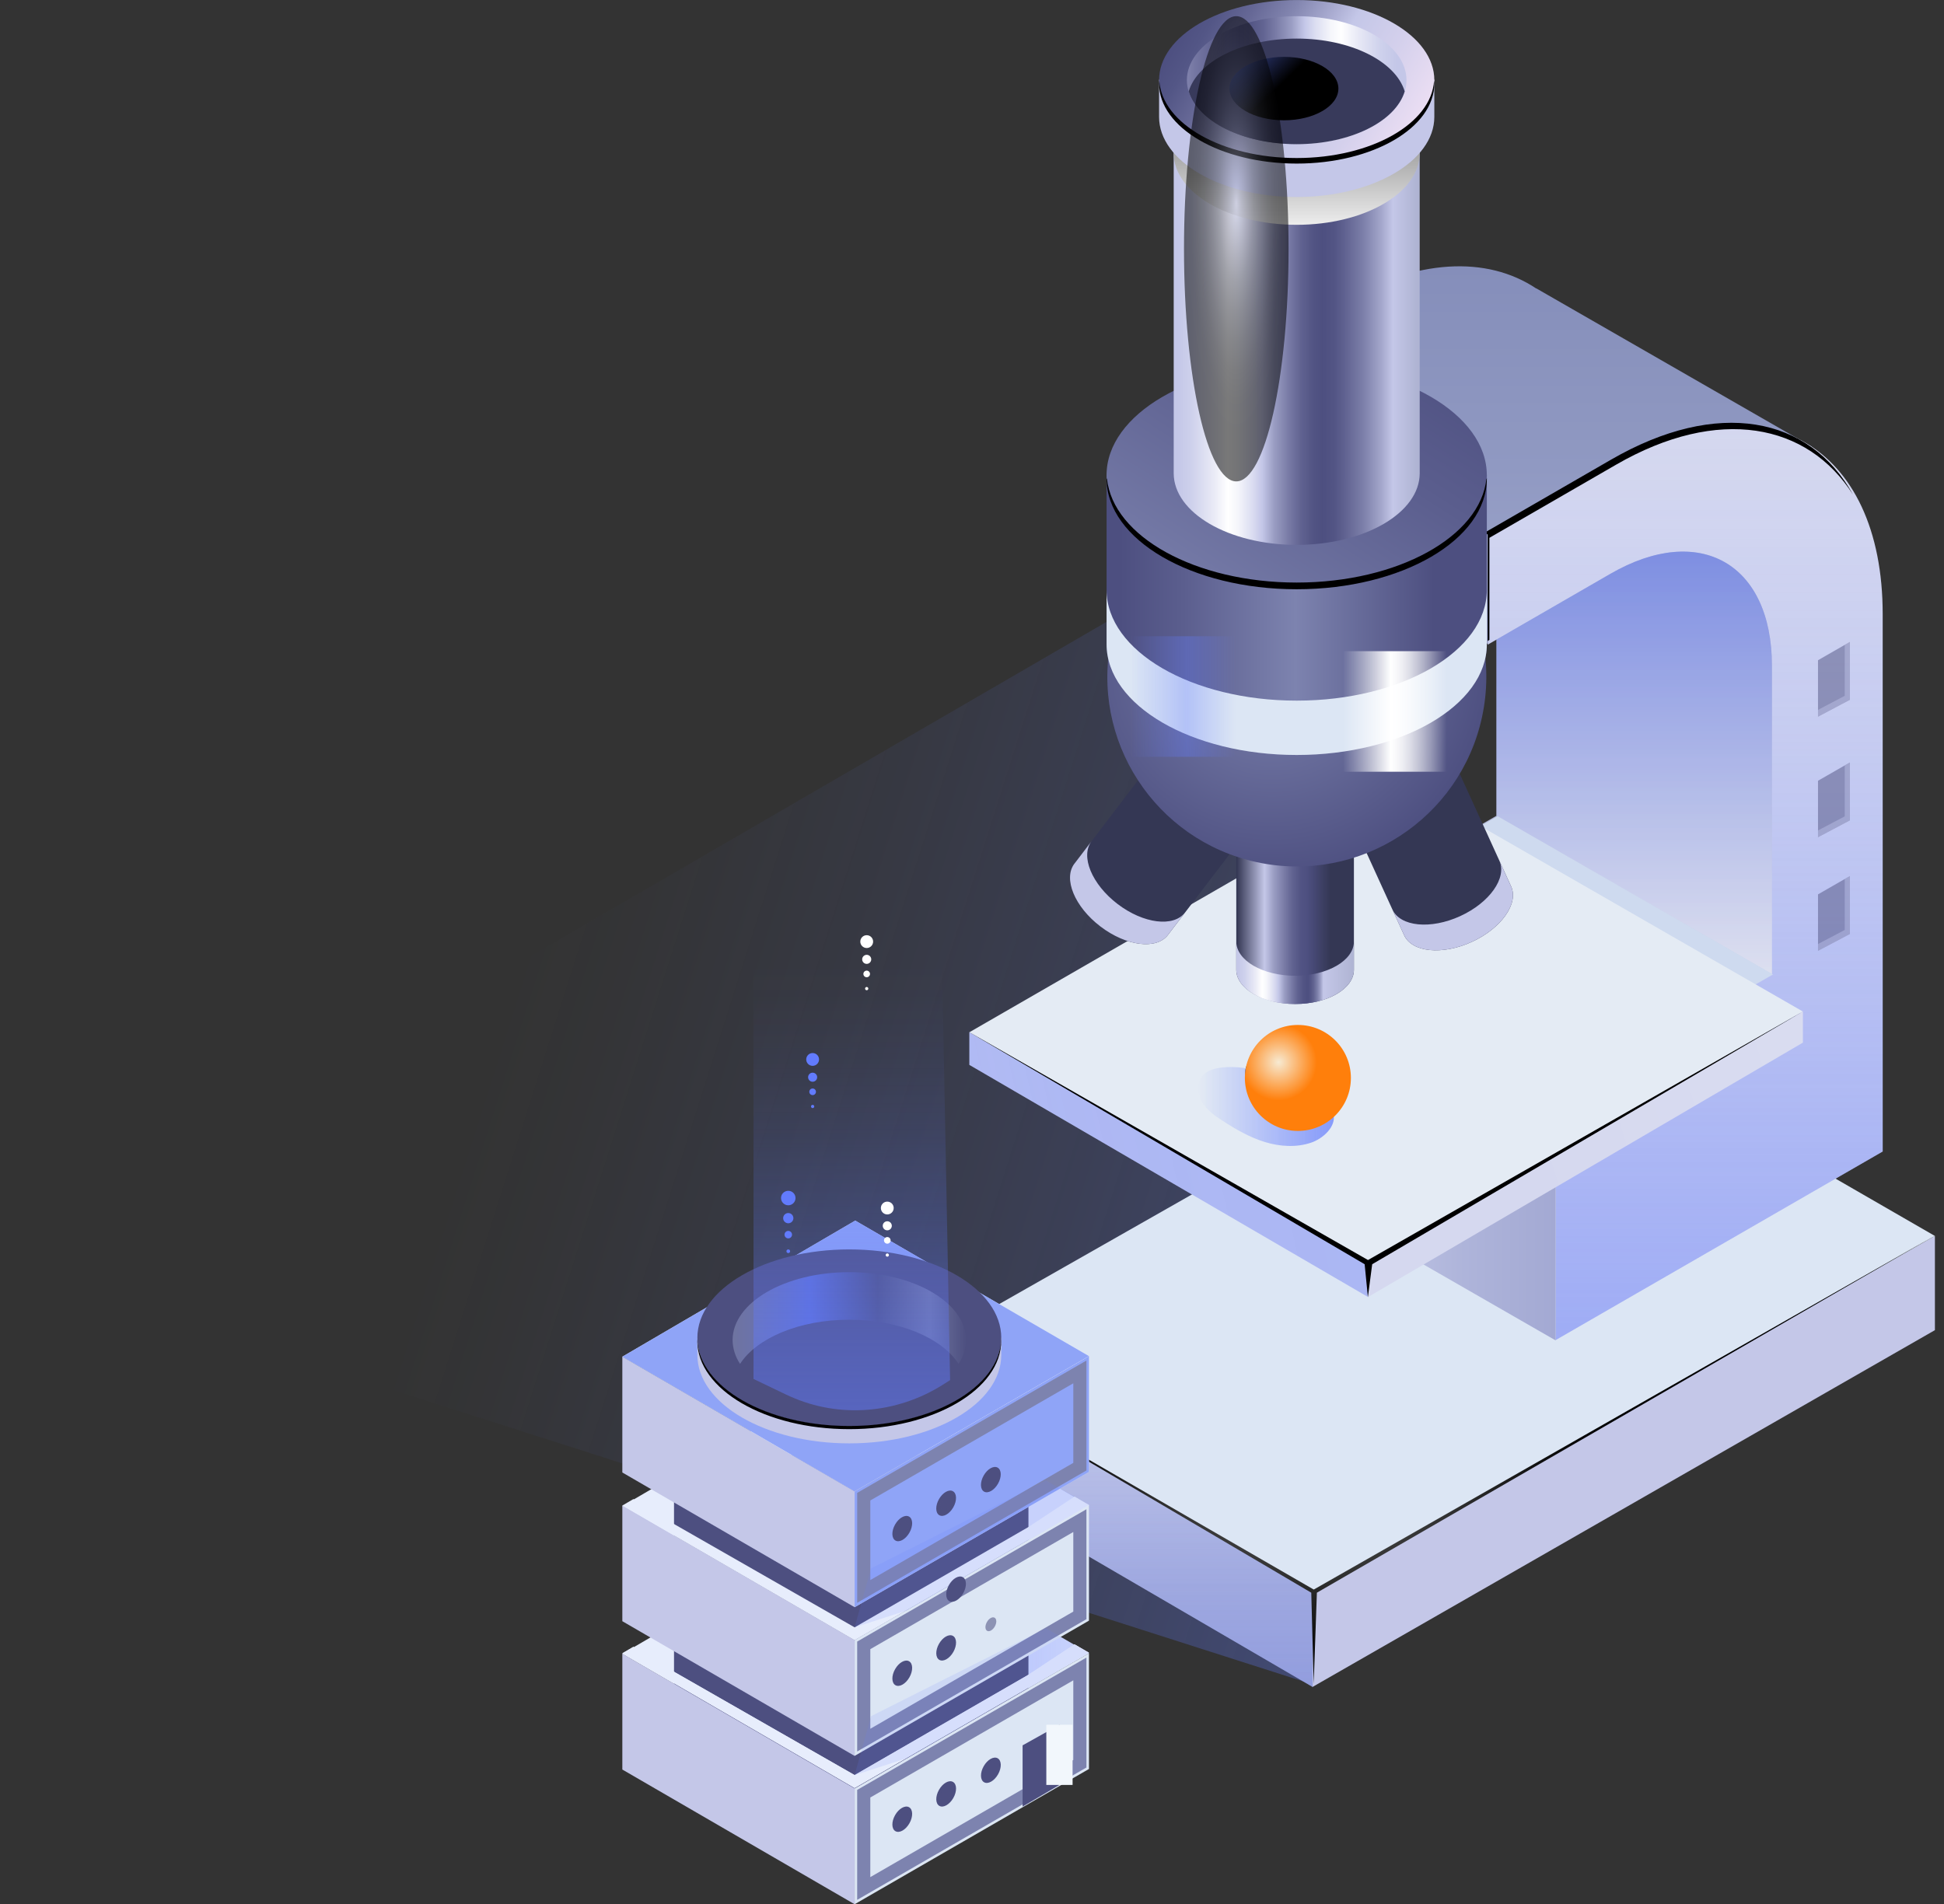 <svg width="148" height="145" viewBox="0 0 148 145" fill="none" xmlns="http://www.w3.org/2000/svg">
<rect x="0" y="0" width="148" height="145" fill="#333333" stroke="none"/>
<g clip-path="url(#clip0_1302_1829)">
<path style="mix-blend-mode:multiply" opacity="0.4" d="M99.782 128.213L0 96.258L85.46 46.645L119.747 68.359L99.782 128.213Z" fill="url(#paint0_linear_1302_1829)"/>
<path d="M99.922 121.171V128.455L147.308 101.284V94.111L99.922 121.171Z" fill="#C4C7E8"/>
<path d="M99.937 121.172V128.457L69.141 110.504V103.238L99.937 121.172Z" fill="url(#paint1_linear_1302_1829)"/>
<path style="mix-blend-mode:multiply" opacity="0.27" d="M99.937 121.172V128.457L69.141 110.504V103.238L99.937 121.172Z" fill="url(#paint2_linear_1302_1829)"/>
<path d="M69.141 103.238L99.937 121.171L147.306 94.112L116.475 76.318L69.141 103.238Z" fill="#DCE6F4"/>
<path style="mix-blend-mode:color-dodge" d="M100.013 128.214L100.257 121.276L147.277 94.096L100.019 121.037L69.346 103.32L99.829 121.276L100.013 128.214Z" fill="url(#paint3_radial_1302_1829)"/>
<path style="mix-blend-mode:multiply" opacity="0.65" d="M118.433 102.066L76.352 99.135L100.102 85.631L108.224 96.101L118.433 102.066Z" fill="url(#paint4_linear_1302_1829)"/>
<path d="M139.12 43.82L137.933 34.014L116.969 21.963H116.95C113.218 19.477 107.873 19.653 101.936 23.081L92.293 28.648V37.032L99.501 32.866L113.256 40.759L113.925 40.575V62.118L97.457 71.611V89.993L122.36 75.638L139.119 76.592L139.12 43.82Z" fill="url(#paint5_linear_1302_1829)"/>
<path d="M113.262 40.697V49.088L122.606 43.693C129.399 39.773 134.901 42.911 134.901 50.702V74.179L118.432 83.672V102.042L143.332 87.681V46.773C143.332 33.827 134.183 28.614 122.904 35.129L113.262 40.697Z" fill="url(#paint6_linear_1302_1829)"/>
<path style="mix-blend-mode:multiply" opacity="0.49" d="M113.262 40.697V49.088L122.606 43.693C129.399 39.773 134.901 42.911 134.901 50.702V74.179L118.432 83.672V102.042L143.332 87.681V46.773C143.332 33.827 134.183 28.614 122.904 35.129L113.262 40.697Z" fill="url(#paint7_linear_1302_1829)"/>
<path style="mix-blend-mode:color-dodge" d="M113.39 40.952L123.033 35.385C130.847 30.874 137.633 32.248 141.068 37.658C137.772 31.698 130.764 30.311 122.65 35.002L113.008 40.569V48.949L113.39 48.729V40.952Z" fill="url(#paint8_radial_1302_1829)"/>
<g opacity="0.69">
<path style="mix-blend-mode:multiply" opacity="0.69" d="M134.901 74.18V50.697C134.901 42.907 129.396 39.768 122.606 43.688L113.93 48.697V62.12L134.901 74.18Z" fill="url(#paint9_linear_1302_1829)"/>
</g>
<path d="M118.433 83.655V102.066L97.469 90.015V71.627L118.433 83.655Z" fill="url(#paint10_linear_1302_1829)"/>
<path d="M118.433 83.656L134.982 74.2L114.018 62.148L97.469 71.627L118.433 83.656Z" fill="#CEDAEF"/>
<path d="M113.261 40.7V49.03L92.297 36.98V28.672L113.261 40.7Z" fill="url(#paint11_linear_1302_1829)"/>
<path style="mix-blend-mode:multiply" opacity="0.65" d="M134.982 74.2L97.469 71.627L114.018 62.148L134.982 74.2Z" fill="url(#paint12_linear_1302_1829)"/>
<path d="M104.161 96.257V98.766L73.801 81.085V78.6L104.161 96.257Z" fill="url(#paint13_linear_1302_1829)"/>
<path style="mix-blend-mode:multiply" opacity="0.35" d="M104.161 96.257V98.766L73.801 81.085V78.6L104.161 96.257Z" fill="url(#paint14_linear_1302_1829)"/>
<path d="M106.856 59.537L73.801 78.601L104.159 96.258L137.256 77.023L106.856 59.537ZM98.657 83.935C96.522 83.935 94.793 82.927 94.793 81.683C94.793 80.44 96.522 79.432 98.657 79.432C100.792 79.432 102.524 80.44 102.524 81.683C102.524 82.927 100.794 83.936 98.655 83.936L98.657 83.935Z" fill="#E4EBF4"/>
<path d="M95.339 82.833C96.013 82.173 97.246 81.724 98.666 81.724C100.085 81.724 101.314 82.167 101.993 82.833C102.156 82.688 102.289 82.512 102.383 82.314C102.476 82.117 102.529 81.903 102.538 81.685C102.538 80.437 100.808 79.434 98.671 79.434C96.535 79.434 94.807 80.441 94.807 81.685C94.814 81.902 94.864 82.116 94.956 82.313C95.047 82.51 95.178 82.687 95.339 82.833Z" fill="#67709E"/>
<path d="M104.141 96.258V98.767L137.258 79.391V77.022L104.141 96.258Z" fill="url(#paint15_linear_1302_1829)"/>
<path style="mix-blend-mode:color-dodge" d="M104.14 98.767L104.467 96.265L137.257 77.022L104.148 95.946L73.801 78.6L103.893 96.265L104.14 98.767Z" fill="url(#paint16_radial_1302_1829)"/>
<path d="M103.076 60.268H94.12V73.807C94.119 73.819 94.119 73.831 94.12 73.843C94.12 75.283 96.126 76.451 98.599 76.451C101.072 76.451 103.076 75.283 103.076 73.843C103.077 73.831 103.077 73.819 103.076 73.807V60.268Z" fill="url(#paint17_linear_1302_1829)"/>
<path d="M98.599 74.299C96.126 74.299 94.12 73.132 94.12 71.691V73.808C94.119 73.82 94.119 73.832 94.12 73.844C94.12 75.284 96.126 76.452 98.599 76.452C101.072 76.452 103.076 75.284 103.076 73.844C103.077 73.832 103.077 73.82 103.076 73.808V71.691C103.076 73.132 101.07 74.299 98.599 74.299Z" fill="url(#paint18_linear_1302_1829)"/>
<path d="M109.409 55.139L101.262 58.857L106.882 71.175C106.882 71.186 106.89 71.197 106.895 71.208C107.493 72.518 109.806 72.748 112.051 71.721C114.295 70.694 115.64 68.8 115.042 67.49C115.037 67.479 115.032 67.469 115.026 67.458L109.409 55.139Z" fill="url(#paint19_linear_1302_1829)"/>
<path d="M105.988 69.217L106.002 69.25L105.99 69.217H105.988Z" fill="url(#paint20_linear_1302_1829)"/>
<path d="M111.159 69.762C108.909 70.789 106.601 70.559 106.002 69.249L106.881 71.175C106.881 71.186 106.889 71.197 106.895 71.208C107.492 72.518 109.806 72.748 112.05 71.721C114.294 70.694 115.639 68.8 115.042 67.49C115.037 67.479 115.031 67.468 115.025 67.458L114.147 65.531C114.748 66.841 113.409 68.736 111.159 69.762Z" fill="url(#paint21_linear_1302_1829)"/>
<path d="M114.15 65.532L114.135 65.5L114.15 65.532Z" fill="url(#paint22_linear_1302_1829)"/>
<path d="M97.155 60.397L90.034 54.967L81.823 65.732C81.814 65.742 81.806 65.75 81.799 65.76C80.926 66.905 81.812 69.05 83.779 70.549C85.746 72.049 88.046 72.336 88.919 71.191C88.927 71.182 88.933 71.172 88.94 71.162L97.155 60.397Z" fill="url(#paint23_linear_1302_1829)"/>
<path d="M83.13 64.019L83.107 64.049L83.13 64.021V64.019Z" fill="url(#paint24_linear_1302_1829)"/>
<path d="M85.085 68.837C83.119 67.337 82.233 65.194 83.106 64.049L81.823 65.732C81.814 65.741 81.806 65.75 81.799 65.76C80.926 66.904 81.812 69.049 83.779 70.549C85.746 72.049 88.046 72.336 88.919 71.191C88.927 71.181 88.933 71.171 88.94 71.162L90.223 69.477C89.353 70.624 87.052 70.337 85.085 68.837Z" fill="url(#paint25_linear_1302_1829)"/>
<path d="M90.227 69.48L90.249 69.451C90.243 69.461 90.235 69.471 90.227 69.48Z" fill="url(#paint26_linear_1302_1829)"/>
<path d="M112.967 53.872C114.249 46.009 108.914 38.596 101.051 37.314C93.189 36.032 85.775 41.367 84.493 49.23C83.211 57.093 88.546 64.506 96.409 65.788C104.272 67.07 111.685 61.735 112.967 53.872Z" fill="url(#paint27_radial_1302_1829)"/>
<path d="M113.195 36.127H84.246V48.95C84.246 48.988 84.246 49.026 84.246 49.065C84.246 53.721 90.727 57.494 98.72 57.494C106.713 57.494 113.195 53.721 113.195 49.065C113.195 49.026 113.195 48.988 113.195 48.95V36.127Z" fill="url(#paint28_linear_1302_1829)"/>
<path d="M98.72 53.35C90.727 53.35 84.246 49.577 84.246 44.922V48.942C84.246 48.981 84.246 49.018 84.246 49.057C84.246 53.712 90.727 57.487 98.72 57.487C106.713 57.487 113.195 53.712 113.195 49.057C113.195 49.018 113.195 48.981 113.195 48.942V44.922C113.195 49.577 106.714 53.35 98.72 53.35Z" fill="#DCE6F4"/>
<path d="M110.137 49.584H102.09V58.764H110.137V49.584Z" fill="url(#paint29_linear_1302_1829)"/>
<path opacity="0.35" d="M94.164 48.447H86.117V57.627H94.164V48.447Z" fill="url(#paint30_linear_1302_1829)"/>
<path d="M113.195 44.921V44.805C113.191 44.843 113.195 44.882 113.195 44.921Z" fill="url(#paint31_linear_1302_1829)"/>
<path d="M98.719 44.614C106.714 44.614 113.194 40.841 113.194 36.186C113.194 31.531 106.714 27.758 98.719 27.758C90.725 27.758 84.244 31.531 84.244 36.186C84.244 40.841 90.725 44.614 98.719 44.614Z" fill="url(#paint32_linear_1302_1829)"/>
<path style="mix-blend-mode:color-dodge" d="M98.72 44.359C91.021 44.359 84.728 40.858 84.275 36.441C84.257 36.61 84.246 36.269 84.246 36.441C84.246 41.096 90.727 44.869 98.72 44.869C106.713 44.869 113.195 41.096 113.195 36.441C113.195 36.269 113.184 36.61 113.166 36.441C112.712 40.858 106.419 44.359 98.72 44.359Z" fill="url(#paint33_radial_1302_1829)"/>
<path d="M108.082 7.641H89.356V35.96C89.356 35.985 89.356 36.01 89.356 36.035C89.356 39.047 93.547 41.49 98.719 41.49C103.891 41.49 108.085 39.047 108.085 36.035C108.085 36.01 108.085 35.985 108.085 35.96L108.082 7.641Z" fill="url(#paint34_linear_1302_1829)"/>
<path style="mix-blend-mode:multiply" d="M89.356 11.59C89.356 11.615 89.356 11.64 89.356 11.665C89.356 14.677 93.547 17.118 98.719 17.118C103.891 17.118 108.082 14.677 108.082 11.661C108.082 11.636 108.082 11.611 108.082 11.586V7.641H89.356V11.59Z" fill="url(#paint35_linear_1302_1829)"/>
<path d="M98.719 13.132C103.891 13.132 108.084 10.69 108.084 7.678C108.084 4.666 103.891 2.225 98.719 2.225C93.546 2.225 89.353 4.666 89.353 7.678C89.353 10.69 93.546 13.132 98.719 13.132Z" fill="url(#paint36_linear_1302_1829)"/>
<path d="M109.198 6.061H88.242V8.816C88.242 8.844 88.242 8.872 88.242 8.901C88.242 12.271 92.933 15 98.719 15C104.505 15 109.198 12.27 109.198 8.901C109.198 8.872 109.198 8.844 109.198 8.816V6.061Z" fill="url(#paint37_linear_1302_1829)"/>
<path d="M109.198 6.101C109.198 9.471 104.507 12.201 98.719 12.201C92.932 12.201 88.242 9.47 88.242 6.101C88.242 2.733 92.933 0.002 98.719 0.002C104.505 0.002 109.198 2.731 109.198 6.101Z" fill="url(#paint38_linear_1302_1829)"/>
<path style="mix-blend-mode:color-dodge" d="M98.719 12.033C93.057 12.033 88.454 9.415 88.26 6.145C88.26 6.215 88.242 6.283 88.242 6.357C88.242 9.727 92.933 12.456 98.719 12.456C104.505 12.456 109.198 9.725 109.198 6.357C109.198 6.285 109.183 6.218 109.178 6.145C108.984 9.415 104.383 12.033 98.719 12.033Z" fill="url(#paint39_radial_1302_1829)"/>
<path d="M107.078 6.101C107.078 8.789 103.335 10.969 98.719 10.969C94.103 10.969 90.361 8.789 90.361 6.101C90.361 3.414 94.104 1.234 98.719 1.234C103.334 1.234 107.078 3.414 107.078 6.101Z" fill="url(#paint40_linear_1302_1829)"/>
<path d="M98.72 2.938C94.604 2.938 91.19 4.672 90.498 6.958C91.191 9.239 94.604 10.978 98.72 10.978C102.836 10.978 106.25 9.243 106.943 6.958C106.25 4.672 102.837 2.938 98.72 2.938Z" fill="#383A5B"/>
<path style="mix-blend-mode:screen" d="M101.894 6.745C101.894 8.078 100.038 9.16 97.748 9.16C95.458 9.16 93.602 8.078 93.602 6.745C93.602 5.411 95.458 4.33 97.748 4.33C100.038 4.33 101.894 5.411 101.894 6.745Z" fill="url(#paint41_linear_1302_1829)"/>
<path style="mix-blend-mode:color-dodge" opacity="0.53" d="M94.12 36.656C96.319 36.656 98.101 28.726 98.101 18.944C98.101 9.162 96.319 1.232 94.12 1.232C91.921 1.232 90.139 9.162 90.139 18.944C90.139 28.726 91.921 36.656 94.12 36.656Z" fill="url(#paint42_radial_1302_1829)"/>
<path d="M102.584 82.08C102.584 82.803 102.369 83.509 101.968 84.11C101.566 84.711 100.996 85.179 100.328 85.456C99.66 85.732 98.925 85.805 98.217 85.664C97.508 85.523 96.857 85.175 96.346 84.664C95.835 84.153 95.487 83.502 95.346 82.793C95.205 82.084 95.277 81.349 95.553 80.681C95.83 80.014 96.299 79.443 96.899 79.042C97.5 78.64 98.207 78.426 98.93 78.426C99.899 78.426 100.828 78.811 101.513 79.496C102.199 80.181 102.584 81.111 102.584 82.08Z" fill="url(#paint43_radial_1302_1829)"/>
<path style="mix-blend-mode:color-dodge" d="M101.528 79.769C101.763 80.461 101.795 81.206 101.622 81.915C101.449 82.625 101.077 83.27 100.55 83.776C100.022 84.282 99.362 84.626 98.646 84.77C97.93 84.914 97.187 84.85 96.506 84.587C97.162 85.17 98.013 85.485 98.891 85.468C99.769 85.452 100.608 85.105 101.242 84.497C101.875 83.89 102.256 83.066 102.309 82.19C102.363 81.313 102.084 80.449 101.528 79.769Z" fill="url(#paint44_radial_1302_1829)"/>
<path style="mix-blend-mode:color-dodge" d="M98.251 83.37C99.508 83.37 100.526 82.352 100.526 81.095C100.526 79.839 99.508 78.82 98.251 78.82C96.995 78.82 95.977 79.839 95.977 81.095C95.977 82.352 96.995 83.37 98.251 83.37Z" fill="url(#paint45_radial_1302_1829)"/>
<path style="mix-blend-mode:multiply" opacity="0.75" d="M99.835 87.002C98.701 87.392 97.444 87.31 96.297 86.96C95.151 86.609 94.099 86.004 93.093 85.352C92.498 84.966 91.896 84.543 91.529 83.938C91.162 83.332 91.087 82.493 91.529 81.943C91.881 81.512 92.465 81.348 93.019 81.286C95.219 81.042 97.347 82.029 99.34 82.992C100.092 83.355 101.32 83.895 101.521 84.808C101.751 85.824 100.671 86.716 99.835 87.002Z" fill="url(#paint46_linear_1302_1829)"/>
<path d="M98.811 86.116C101.039 86.116 102.846 84.309 102.846 82.08C102.846 79.852 101.039 78.045 98.811 78.045C96.582 78.045 94.775 79.852 94.775 82.08C94.775 84.309 96.582 86.116 98.811 86.116Z" fill="url(#paint47_radial_1302_1829)"/>
<g opacity="0.7">
<path opacity="0.7" d="M140.835 62.466L138.408 63.75V59.451L140.835 58.057V62.466Z" fill="#4D4F80"/>
<path opacity="0.42" d="M138.408 63.75V63.233L140.443 62.163V58.285L140.835 58.057V62.466L138.408 63.75Z" fill="#C4C7E8"/>
</g>
<g opacity="0.7">
<path opacity="0.7" d="M140.835 71.117L138.408 72.4V68.102L140.835 66.707V71.117Z" fill="#4D4F80"/>
<path opacity="0.42" d="M138.408 72.4V71.883L140.443 70.812V66.936L140.835 66.707V71.117L138.408 72.4Z" fill="#C4C7E8"/>
</g>
<g opacity="0.7">
<path opacity="0.7" d="M140.835 53.287L138.408 54.572V50.273L140.835 48.879V53.287Z" fill="#4D4F80"/>
<path opacity="0.42" d="M138.408 54.572V54.054L140.443 52.983V49.106L140.835 48.879V53.287L138.408 54.572Z" fill="#C4C7E8"/>
</g>
<path d="M47.379 125.934L65.11 115.57L82.905 125.891L65.064 136.191L47.379 125.934Z" fill="#E7EDFC"/>
<path style="mix-blend-mode:multiply" opacity="0.65" d="M65.064 135.213L69.091 133.914L82.905 125.895L79.62 124.033L66.318 130.726L65.064 135.213Z" fill="url(#paint48_linear_1302_1829)"/>
<path d="M47.379 114.684L65.11 104.32L82.905 114.639L65.064 124.941L47.379 114.684Z" fill="#E7EDFC"/>
<path style="mix-blend-mode:multiply" opacity="0.65" d="M65.064 123.914L69.091 122.614L82.905 114.595L79.62 112.734L66.318 119.427L65.064 123.914Z" fill="url(#paint49_linear_1302_1829)"/>
<path d="M51.314 137.023H78.297V110.792H51.314V137.023Z" fill="#4D4F80"/>
<path d="M65.064 113.563V122.381L47.379 112.123V103.305L65.064 113.563ZM47.379 114.63V123.447L65.064 133.705V124.888L47.379 114.63ZM47.379 125.925V134.742L65.064 145V136.183L47.379 125.925Z" fill="#C4C7E8"/>
<path d="M65.064 113.563L82.905 103.264V112.08L65.064 122.381V113.563ZM65.064 133.704L82.905 123.404V114.586L65.064 124.887V133.704ZM65.064 144.999L82.905 134.699V125.886L65.064 136.187V144.999Z" fill="#DCE6F4"/>
<path d="M65.064 113.563L82.905 103.264V112.08L65.064 122.381V113.563Z" fill="#8FA4F7"/>
<path d="M65.758 143.799V136.582L82.212 127.083V134.299L65.758 143.799ZM65.758 132.504V125.287L82.212 115.788V123.004L65.758 132.504ZM65.758 121.181V113.965L82.212 104.465V111.68L65.758 121.181Z" stroke="#7D83AF" stroke-miterlimit="10"/>
<path d="M47.379 103.307L65.11 92.943L82.905 103.262L65.064 113.564L47.379 103.307Z" fill="#E7EDFC"/>
<path d="M48.219 114.149L51.411 116.103L65.064 123.915L78.297 116.274L81.806 113.959L82.905 114.595L65.064 124.896L47.379 114.64L48.219 114.149Z" fill="#E7EDFC"/>
<path style="mix-blend-mode:multiply" opacity="0.65" d="M65.064 123.914L69.091 122.614L82.905 114.595L79.62 112.734L66.318 119.427L65.064 123.914Z" fill="url(#paint50_linear_1302_1829)"/>
<path d="M48.219 125.4L51.411 127.353L65.064 135.165L78.297 127.524L81.806 125.209L82.905 125.847L65.064 136.146L47.379 125.891L48.219 125.4Z" fill="#E7EDFC"/>
<path d="M48.219 125.4L51.411 127.353L65.064 135.165L78.297 127.524L81.806 125.209L82.905 125.847L65.064 136.146L47.379 125.891L48.219 125.4Z" fill="#E7EDFC"/>
<path style="mix-blend-mode:multiply" opacity="0.65" d="M65.064 135.164L69.091 133.865L82.905 125.846L79.62 123.984L66.318 130.677L65.064 135.164Z" fill="url(#paint51_linear_1302_1829)"/>
<path d="M47.379 103.307L65.11 92.943L82.905 103.262L65.064 113.564L47.379 103.307Z" fill="#8FA4F7"/>
<path d="M53.092 101.828H76.229V103.076C76.229 103.106 76.229 103.138 76.229 103.169C76.229 106.889 71.049 109.906 64.661 109.906C58.273 109.906 53.092 106.889 53.092 103.169C53.092 103.138 53.092 103.106 53.092 103.076V101.828Z" fill="url(#paint52_linear_1302_1829)"/>
<path d="M64.66 108.611C71.049 108.611 76.228 105.595 76.228 101.874C76.228 98.153 71.049 95.137 64.66 95.137C58.271 95.137 53.092 98.153 53.092 101.874C53.092 105.595 58.271 108.611 64.66 108.611Z" fill="#4D4F80"/>
<path style="mix-blend-mode:color-dodge" d="M64.661 108.582C70.979 108.582 76.113 105.631 76.224 101.967C76.224 102.007 76.224 102.046 76.224 102.087C76.224 105.807 71.043 108.823 64.655 108.823C58.268 108.823 53.086 105.807 53.086 102.087C53.086 102.046 53.086 102.007 53.086 101.967C53.208 105.631 58.341 108.582 64.661 108.582Z" fill="url(#paint53_radial_1302_1829)"/>
<path d="M64.659 107.219C69.567 107.219 73.546 104.902 73.546 102.044C73.546 99.186 69.567 96.869 64.659 96.869C59.75 96.869 55.772 99.186 55.772 102.044C55.772 104.902 59.75 107.219 64.659 107.219Z" fill="#4D4F80"/>
<path opacity="0.7" d="M64.661 100.49C60.847 100.49 57.606 101.891 56.343 103.854C55.982 103.319 55.784 102.69 55.773 102.044C55.773 99.186 59.752 96.869 64.661 96.869C69.569 96.869 73.546 99.186 73.546 102.044C73.536 102.69 73.338 103.319 72.977 103.854C71.715 101.891 68.473 100.49 64.661 100.49Z" fill="url(#paint54_linear_1302_1829)"/>
<path opacity="0.5" d="M57.367 105.001V73.394H71.719L72.332 105.092L71.758 105.454C68.275 107.646 63.914 108.02 60.16 106.333C60.058 106.287 59.955 106.239 59.853 106.194L57.367 105.001Z" fill="url(#paint55_linear_1302_1829)"/>
<path d="M60.013 93.146C60.228 93.146 60.402 92.972 60.402 92.757C60.402 92.542 60.228 92.367 60.013 92.367C59.797 92.367 59.623 92.542 59.623 92.757C59.623 92.972 59.797 93.146 60.013 93.146Z" fill="#627BFD"/>
<path d="M60.013 91.777C60.317 91.777 60.564 91.53 60.564 91.226C60.564 90.921 60.317 90.674 60.013 90.674C59.708 90.674 59.461 90.921 59.461 91.226C59.461 91.53 59.708 91.777 60.013 91.777Z" fill="#627BFD"/>
<path d="M60.012 94.298C60.17 94.298 60.298 94.17 60.298 94.012C60.298 93.854 60.17 93.727 60.012 93.727C59.854 93.727 59.727 93.854 59.727 94.012C59.727 94.17 59.854 94.298 60.012 94.298Z" fill="#627BFD"/>
<path d="M60.013 95.417C60.09 95.417 60.153 95.354 60.153 95.277C60.153 95.199 60.09 95.137 60.013 95.137C59.936 95.137 59.873 95.199 59.873 95.277C59.873 95.354 59.936 95.417 60.013 95.417Z" fill="#627BFD"/>
<path d="M61.867 82.37C62.057 82.37 62.212 82.216 62.212 82.025C62.212 81.834 62.057 81.68 61.867 81.68C61.676 81.68 61.522 81.834 61.522 82.025C61.522 82.216 61.676 82.37 61.867 82.37Z" fill="#627BFD"/>
<path d="M61.867 81.159C62.136 81.159 62.355 80.941 62.355 80.672C62.355 80.402 62.136 80.184 61.867 80.184C61.597 80.184 61.379 80.402 61.379 80.672C61.379 80.941 61.597 81.159 61.867 81.159Z" fill="#627BFD"/>
<path d="M61.867 83.387C62.007 83.387 62.12 83.274 62.12 83.135C62.12 82.996 62.007 82.883 61.867 82.883C61.728 82.883 61.615 82.996 61.615 83.135C61.615 83.274 61.728 83.387 61.867 83.387Z" fill="#627BFD"/>
<path d="M61.867 84.376C61.936 84.376 61.991 84.32 61.991 84.252C61.991 84.184 61.936 84.129 61.867 84.129C61.799 84.129 61.744 84.184 61.744 84.252C61.744 84.32 61.799 84.376 61.867 84.376Z" fill="#627BFD"/>
<path d="M67.55 93.684C67.741 93.684 67.895 93.53 67.895 93.339C67.895 93.149 67.741 92.994 67.55 92.994C67.36 92.994 67.205 93.149 67.205 93.339C67.205 93.53 67.36 93.684 67.55 93.684Z" fill="white"/>
<path d="M67.55 92.474C67.82 92.474 68.038 92.255 68.038 91.986C68.038 91.716 67.82 91.498 67.55 91.498C67.281 91.498 67.062 91.716 67.062 91.986C67.062 92.255 67.281 92.474 67.55 92.474Z" fill="white"/>
<path d="M67.551 94.7C67.691 94.7 67.803 94.587 67.803 94.448C67.803 94.308 67.691 94.195 67.551 94.195C67.412 94.195 67.299 94.308 67.299 94.448C67.299 94.587 67.412 94.7 67.551 94.7Z" fill="white"/>
<path d="M67.551 95.69C67.619 95.69 67.674 95.635 67.674 95.567C67.674 95.499 67.619 95.443 67.551 95.443C67.483 95.443 67.428 95.499 67.428 95.567C67.428 95.635 67.483 95.69 67.551 95.69Z" fill="white"/>
<path d="M65.984 73.395C66.174 73.395 66.329 73.241 66.329 73.05C66.329 72.86 66.174 72.705 65.984 72.705C65.793 72.705 65.639 72.86 65.639 73.05C65.639 73.241 65.793 73.395 65.984 73.395Z" fill="white"/>
<path d="M65.984 72.187C66.254 72.187 66.472 71.968 66.472 71.699C66.472 71.429 66.254 71.211 65.984 71.211C65.715 71.211 65.496 71.429 65.496 71.699C65.496 71.968 65.715 72.187 65.984 72.187Z" fill="white"/>
<path d="M65.983 74.413C66.122 74.413 66.235 74.3 66.235 74.16C66.235 74.021 66.122 73.908 65.983 73.908C65.843 73.908 65.731 74.021 65.731 74.16C65.731 74.3 65.843 74.413 65.983 74.413Z" fill="white"/>
<path d="M65.983 75.401C66.051 75.401 66.106 75.346 66.106 75.278C66.106 75.21 66.051 75.154 65.983 75.154C65.915 75.154 65.859 75.21 65.859 75.278C65.859 75.346 65.915 75.401 65.983 75.401Z" fill="white"/>
<path d="M69.237 116.704C69.523 116.2 69.511 115.652 69.209 115.481C68.908 115.31 68.431 115.58 68.145 116.084C67.859 116.588 67.871 117.135 68.173 117.306C68.475 117.477 68.951 117.208 69.237 116.704Z" fill="#4D4F80"/>
<path d="M72.577 114.774C72.863 114.27 72.851 113.723 72.549 113.551C72.248 113.38 71.771 113.65 71.485 114.154C71.199 114.658 71.211 115.205 71.513 115.377C71.814 115.548 72.291 115.278 72.577 114.774Z" fill="#4D4F80"/>
<path d="M75.981 112.975C76.268 112.471 76.255 111.924 75.954 111.753C75.652 111.581 75.175 111.851 74.889 112.355C74.603 112.859 74.615 113.406 74.917 113.578C75.219 113.749 75.695 113.479 75.981 112.975Z" fill="#4D4F80"/>
<g style="mix-blend-mode:multiply" opacity="0.55">
<path d="M68.992 116.563C69.149 116.287 69.141 115.987 68.976 115.893C68.81 115.798 68.548 115.946 68.391 116.222C68.235 116.499 68.242 116.799 68.408 116.893C68.573 116.987 68.835 116.84 68.992 116.563Z" fill="#4D4F80"/>
</g>
<g style="mix-blend-mode:multiply" opacity="0.55">
<path d="M72.308 114.647C72.465 114.371 72.458 114.071 72.292 113.977C72.126 113.882 71.865 114.03 71.708 114.306C71.551 114.583 71.558 114.883 71.724 114.977C71.89 115.071 72.151 114.924 72.308 114.647Z" fill="#4D4F80"/>
</g>
<g style="mix-blend-mode:multiply" opacity="0.55">
<path d="M75.736 112.837C75.893 112.56 75.886 112.26 75.72 112.166C75.554 112.072 75.293 112.22 75.136 112.496C74.979 112.772 74.986 113.072 75.152 113.167C75.317 113.261 75.579 113.113 75.736 112.837Z" fill="#4D4F80"/>
</g>
<path d="M69.237 127.719C69.523 127.215 69.511 126.668 69.209 126.497C68.908 126.326 68.431 126.595 68.145 127.099C67.859 127.603 67.871 128.151 68.173 128.322C68.475 128.493 68.951 128.223 69.237 127.719Z" fill="#4D4F80"/>
<path d="M72.579 125.79C72.865 125.286 72.853 124.738 72.551 124.567C72.25 124.396 71.773 124.666 71.487 125.169C71.201 125.673 71.213 126.221 71.515 126.392C71.816 126.563 72.293 126.294 72.579 125.79Z" fill="#4D4F80"/>
<path d="M73.333 121.314C73.617 120.81 73.603 120.263 73.301 120.093C73 119.923 72.525 120.194 72.241 120.698C71.957 121.203 71.971 121.749 72.273 121.919C72.575 122.089 73.049 121.818 73.333 121.314Z" fill="#4D4F80"/>
<g style="mix-blend-mode:multiply" opacity="0.55">
<path d="M68.992 127.579C69.149 127.303 69.141 127.002 68.976 126.908C68.81 126.814 68.548 126.962 68.391 127.238C68.235 127.514 68.242 127.815 68.408 127.909C68.573 128.003 68.835 127.855 68.992 127.579Z" fill="#4D4F80"/>
</g>
<g style="mix-blend-mode:multiply" opacity="0.55">
<path d="M72.31 125.665C72.467 125.389 72.46 125.088 72.294 124.994C72.128 124.9 71.867 125.048 71.71 125.324C71.553 125.6 71.56 125.901 71.726 125.995C71.892 126.089 72.153 125.941 72.31 125.665Z" fill="#4D4F80"/>
</g>
<g style="mix-blend-mode:multiply" opacity="0.55">
<path d="M75.736 123.85C75.893 123.574 75.886 123.274 75.72 123.18C75.554 123.086 75.293 123.233 75.136 123.509C74.979 123.786 74.986 124.086 75.152 124.18C75.317 124.274 75.579 124.127 75.736 123.85Z" fill="#4D4F80"/>
</g>
<path d="M69.237 138.835C69.523 138.331 69.511 137.783 69.209 137.612C68.908 137.441 68.431 137.71 68.145 138.214C67.859 138.718 67.871 139.266 68.173 139.437C68.475 139.608 68.951 139.339 69.237 138.835Z" fill="#4D4F80"/>
<path d="M72.579 136.907C72.865 136.403 72.853 135.855 72.551 135.684C72.25 135.513 71.773 135.783 71.487 136.287C71.201 136.791 71.213 137.338 71.515 137.509C71.816 137.681 72.293 137.411 72.579 136.907Z" fill="#4D4F80"/>
<path d="M75.983 135.108C76.27 134.604 76.257 134.057 75.955 133.885C75.654 133.714 75.177 133.984 74.891 134.488C74.605 134.992 74.618 135.539 74.919 135.71C75.221 135.882 75.697 135.612 75.983 135.108Z" fill="#4D4F80"/>
<g style="mix-blend-mode:multiply" opacity="0.55">
<path d="M68.992 138.696C69.149 138.42 69.141 138.12 68.976 138.025C68.81 137.931 68.548 138.079 68.391 138.355C68.235 138.632 68.242 138.932 68.407 139.026C68.573 139.12 68.835 138.972 68.992 138.696Z" fill="#4D4F80"/>
</g>
<g style="mix-blend-mode:multiply" opacity="0.55">
<path d="M72.31 136.78C72.467 136.504 72.46 136.203 72.294 136.109C72.128 136.015 71.867 136.163 71.71 136.439C71.553 136.715 71.56 137.016 71.726 137.11C71.892 137.204 72.153 137.056 72.31 136.78Z" fill="#4D4F80"/>
</g>
<g style="mix-blend-mode:multiply" opacity="0.55">
<path d="M75.736 134.969C75.893 134.693 75.886 134.393 75.72 134.299C75.554 134.205 75.293 134.352 75.136 134.629C74.979 134.905 74.986 135.205 75.152 135.299C75.317 135.393 75.579 135.246 75.736 134.969Z" fill="#4D4F80"/>
</g>
<path d="M80.657 135.915L77.852 137.562V132.9L80.657 131.332V135.915Z" fill="#4D4F80"/>
<path d="M80.658 131.332V135.915" stroke="#F2F7FC" stroke-width="2" stroke-miterlimit="10"/>
</g>
<defs>
<linearGradient id="paint0_linear_1302_1829" x1="9.591" y1="61.081" x2="123.056" y2="97.088" gradientUnits="userSpaceOnUse">
<stop offset="0.27" stop-color="#627BFD" stop-opacity="0"/>
<stop offset="0.34" stop-color="#627BFD" stop-opacity="0.05"/>
<stop offset="0.47" stop-color="#627BFD" stop-opacity="0.19"/>
<stop offset="0.64" stop-color="#627BFD" stop-opacity="0.41"/>
<stop offset="0.84" stop-color="#627BFD" stop-opacity="0.71"/>
<stop offset="1" stop-color="#627BFD" stop-opacity="0.96"/>
</linearGradient>
<linearGradient id="paint1_linear_1302_1829" x1="84.539" y1="128.457" x2="84.539" y2="103.238" gradientUnits="userSpaceOnUse">
<stop stop-color="#A3A9D3"/>
<stop offset="0.33" stop-color="#AEB4DA"/>
<stop offset="0.92" stop-color="#CDD1ED"/>
<stop offset="0.98" stop-color="#D0D4EF"/>
</linearGradient>
<linearGradient id="paint2_linear_1302_1829" x1="84.539" y1="128.457" x2="84.539" y2="103.238" gradientUnits="userSpaceOnUse">
<stop stop-color="#627BFD" stop-opacity="0.96"/>
<stop offset="0.15" stop-color="#627BFD" stop-opacity="0.84"/>
<stop offset="0.48" stop-color="#627BFD" stop-opacity="0.53"/>
<stop offset="0.95" stop-color="#627BFD" stop-opacity="0.05"/>
<stop offset="1" stop-color="#627BFD" stop-opacity="0"/>
</linearGradient>
<radialGradient id="paint3_radial_1302_1829" cx="0" cy="0" r="1" gradientUnits="userSpaceOnUse" gradientTransform="translate(99.846 106.548) scale(24.581)">
<stop stop-color="white"/>
<stop offset="0.02" stop-color="#F7F7F7"/>
<stop offset="0.13" stop-color="#BEBEBE"/>
<stop offset="0.25" stop-color="#8B8B8B"/>
<stop offset="0.37" stop-color="#606060"/>
<stop offset="0.49" stop-color="#3E3E3E"/>
<stop offset="0.62" stop-color="#232323"/>
<stop offset="0.74" stop-color="#0F0F0F"/>
<stop offset="0.87" stop-color="#040404"/>
<stop offset="1"/>
</radialGradient>
<linearGradient id="paint4_linear_1302_1829" x1="36172.5" y1="11283.2" x2="23657.8" y2="9297.6" gradientUnits="userSpaceOnUse">
<stop stop-color="#627BFD" stop-opacity="0.96"/>
<stop offset="0.15" stop-color="#627BFD" stop-opacity="0.84"/>
<stop offset="0.48" stop-color="#627BFD" stop-opacity="0.53"/>
<stop offset="0.95" stop-color="#627BFD" stop-opacity="0.05"/>
<stop offset="1" stop-color="#627BFD" stop-opacity="0"/>
</linearGradient>
<linearGradient id="paint5_linear_1302_1829" x1="115.706" y1="89.998" x2="115.706" y2="20.281" gradientUnits="userSpaceOnUse">
<stop offset="0.02" stop-color="#D0D4EF"/>
<stop offset="0.38" stop-color="#AFB5D7"/>
<stop offset="0.78" stop-color="#9099C2"/>
<stop offset="1" stop-color="#858EBA"/>
</linearGradient>
<linearGradient id="paint6_linear_1302_1829" x1="174892" y1="283902" x2="181415" y2="283902" gradientUnits="userSpaceOnUse">
<stop stop-color="#D5D8EF"/>
<stop offset="0.41" stop-color="#D9DBEF"/>
<stop offset="0.8" stop-color="#E4E5EF"/>
<stop offset="1" stop-color="#EDEDEF"/>
</linearGradient>
<linearGradient id="paint7_linear_1302_1829" x1="128.297" y1="102.047" x2="128.297" y2="32.325" gradientUnits="userSpaceOnUse">
<stop stop-color="#627BFD" stop-opacity="0.96"/>
<stop offset="0.34" stop-color="#627BFD" stop-opacity="0.59"/>
<stop offset="0.66" stop-color="#627BFD" stop-opacity="0.27"/>
<stop offset="0.89" stop-color="#627BFD" stop-opacity="0.08"/>
<stop offset="1" stop-color="#627BFD" stop-opacity="0"/>
</linearGradient>
<radialGradient id="paint8_radial_1302_1829" cx="0" cy="0" r="1" gradientUnits="userSpaceOnUse" gradientTransform="translate(166071 64660.3) scale(2339.1 1396.77)">
<stop stop-color="white"/>
<stop offset="0.02" stop-color="#F7F7F7"/>
<stop offset="0.13" stop-color="#BEBEBE"/>
<stop offset="0.25" stop-color="#8B8B8B"/>
<stop offset="0.37" stop-color="#606060"/>
<stop offset="0.49" stop-color="#3E3E3E"/>
<stop offset="0.62" stop-color="#232323"/>
<stop offset="0.74" stop-color="#0F0F0F"/>
<stop offset="0.87" stop-color="#040404"/>
<stop offset="1"/>
</radialGradient>
<linearGradient id="paint9_linear_1302_1829" x1="124.415" y1="74.173" x2="124.415" y2="42" gradientUnits="userSpaceOnUse">
<stop stop-color="white"/>
<stop offset="1" stop-color="#627BFD"/>
</linearGradient>
<linearGradient id="paint10_linear_1302_1829" x1="97.469" y1="86.846" x2="118.433" y2="86.846" gradientUnits="userSpaceOnUse">
<stop offset="0.02" stop-color="#D0D4EF"/>
<stop offset="0.08" stop-color="#CDD1ED"/>
<stop offset="0.67" stop-color="#AEB4DA"/>
<stop offset="1" stop-color="#A3A9D3"/>
</linearGradient>
<linearGradient id="paint11_linear_1302_1829" x1="15635.6" y1="7843.38" x2="15635.6" y2="4346.24" gradientUnits="userSpaceOnUse">
<stop offset="0.02" stop-color="#D0D4EF"/>
<stop offset="0.08" stop-color="#CDD1ED"/>
<stop offset="0.67" stop-color="#AEB4DA"/>
<stop offset="1" stop-color="#A3A9D3"/>
</linearGradient>
<linearGradient id="paint12_linear_1302_1829" x1="38813.4" y1="6308.66" x2="28581.8" y2="2076.55" gradientUnits="userSpaceOnUse">
<stop stop-color="#627BFD" stop-opacity="0.96"/>
<stop offset="0.15" stop-color="#627BFD" stop-opacity="0.84"/>
<stop offset="0.48" stop-color="#627BFD" stop-opacity="0.53"/>
<stop offset="0.95" stop-color="#627BFD" stop-opacity="0.05"/>
<stop offset="1" stop-color="#627BFD" stop-opacity="0"/>
</linearGradient>
<linearGradient id="paint13_linear_1302_1829" x1="157230" y1="85142.4" x2="174590" y2="79284.2" gradientUnits="userSpaceOnUse">
<stop offset="0.02" stop-color="#D0D4EF"/>
<stop offset="0.08" stop-color="#CDD1ED"/>
<stop offset="0.67" stop-color="#AEB4DA"/>
<stop offset="1" stop-color="#A3A9D3"/>
</linearGradient>
<linearGradient id="paint14_linear_1302_1829" x1="47.863" y1="97.9" x2="131.93" y2="79.056" gradientUnits="userSpaceOnUse">
<stop stop-color="#627BFD" stop-opacity="0"/>
<stop offset="0.04" stop-color="#627BFD" stop-opacity="0.16"/>
<stop offset="0.09" stop-color="#627BFD" stop-opacity="0.33"/>
<stop offset="0.14" stop-color="#627BFD" stop-opacity="0.48"/>
<stop offset="0.2" stop-color="#627BFD" stop-opacity="0.61"/>
<stop offset="0.26" stop-color="#627BFD" stop-opacity="0.72"/>
<stop offset="0.33" stop-color="#627BFD" stop-opacity="0.81"/>
<stop offset="0.41" stop-color="#627BFD" stop-opacity="0.88"/>
<stop offset="0.51" stop-color="#627BFD" stop-opacity="0.92"/>
<stop offset="0.65" stop-color="#627BFD" stop-opacity="0.95"/>
<stop offset="1" stop-color="#627BFD" stop-opacity="0.96"/>
</linearGradient>
<linearGradient id="paint15_linear_1302_1829" x1="115.394" y1="89.482" x2="185.187" y2="68.585" gradientUnits="userSpaceOnUse">
<stop stop-color="#D5D8EF"/>
<stop offset="0.32" stop-color="#D9DCF0"/>
<stop offset="0.62" stop-color="#E4E6F5"/>
<stop offset="0.91" stop-color="#F7F8FC"/>
<stop offset="1" stop-color="white"/>
</linearGradient>
<radialGradient id="paint16_radial_1302_1829" cx="0" cy="0" r="1" gradientUnits="userSpaceOnUse" gradientTransform="translate(45022.4 14085.3) scale(8976.52 3076.17)">
<stop stop-color="white"/>
<stop offset="0.02" stop-color="#F7F7F7"/>
<stop offset="0.13" stop-color="#BEBEBE"/>
<stop offset="0.25" stop-color="#8B8B8B"/>
<stop offset="0.37" stop-color="#606060"/>
<stop offset="0.49" stop-color="#3E3E3E"/>
<stop offset="0.62" stop-color="#232323"/>
<stop offset="0.74" stop-color="#0F0F0F"/>
<stop offset="0.87" stop-color="#040404"/>
<stop offset="1"/>
</radialGradient>
<linearGradient id="paint17_linear_1302_1829" x1="94.163" y1="68.359" x2="102.976" y2="68.359" gradientUnits="userSpaceOnUse">
<stop stop-color="#343754"/>
<stop offset="0.24" stop-color="#C4C7E8"/>
<stop offset="0.32" stop-color="#9A9DC3"/>
<stop offset="0.41" stop-color="#797BA6"/>
<stop offset="0.48" stop-color="#616391"/>
<stop offset="0.55" stop-color="#525484"/>
<stop offset="0.61" stop-color="#4D4F80"/>
<stop offset="0.81" stop-color="#343754"/>
</linearGradient>
<linearGradient id="paint18_linear_1302_1829" x1="94.12" y1="74.072" x2="103.076" y2="74.072" gradientUnits="userSpaceOnUse">
<stop offset="0.01" stop-color="#C4C7E8"/>
<stop offset="0.07" stop-color="#CED1EC"/>
<stop offset="0.16" stop-color="#E9EAF6"/>
<stop offset="0.22" stop-color="white"/>
<stop offset="0.26" stop-color="#F5F6FB"/>
<stop offset="0.32" stop-color="#DBDDF1"/>
<stop offset="0.36" stop-color="#C4C7E8"/>
<stop offset="0.41" stop-color="#9A9DC3"/>
<stop offset="0.47" stop-color="#797BA6"/>
<stop offset="0.52" stop-color="#616391"/>
<stop offset="0.57" stop-color="#525484"/>
<stop offset="0.61" stop-color="#4D4F80"/>
<stop offset="0.63" stop-color="#535585"/>
<stop offset="0.66" stop-color="#636593"/>
<stop offset="0.69" stop-color="#7D80AA"/>
<stop offset="0.72" stop-color="#A2A5CA"/>
<stop offset="0.74" stop-color="#C4C7E8"/>
<stop offset="1" stop-color="#AFB4D3"/>
</linearGradient>
<linearGradient id="paint19_linear_1302_1829" x1="130889" y1="71147" x2="131694" y2="70779.5" gradientUnits="userSpaceOnUse">
<stop stop-color="#343754"/>
<stop offset="0.24" stop-color="#C4C7E8"/>
<stop offset="0.32" stop-color="#9A9DC3"/>
<stop offset="0.41" stop-color="#797BA6"/>
<stop offset="0.48" stop-color="#616391"/>
<stop offset="0.55" stop-color="#525484"/>
<stop offset="0.61" stop-color="#4D4F80"/>
<stop offset="0.81" stop-color="#343754"/>
</linearGradient>
<linearGradient id="paint20_linear_1302_1829" x1="33.907" y1="-78.876" x2="33.908" y2="-78.876" gradientUnits="userSpaceOnUse">
<stop offset="0.04" stop-color="#9F19AB"/>
<stop offset="0.24" stop-color="#AE25B1"/>
<stop offset="0.65" stop-color="#D744BF"/>
<stop offset="1" stop-color="#FF63CE"/>
</linearGradient>
<linearGradient id="paint21_linear_1302_1829" x1="73361.8" y1="18549.6" x2="73901.3" y2="18303.3" gradientUnits="userSpaceOnUse">
<stop offset="0.01" stop-color="#C4C7E8"/>
<stop offset="0.07" stop-color="#CED1EC"/>
<stop offset="0.16" stop-color="#E9EAF6"/>
<stop offset="0.22" stop-color="white"/>
<stop offset="0.26" stop-color="#F5F6FB"/>
<stop offset="0.32" stop-color="#DBDDF1"/>
<stop offset="0.36" stop-color="#C4C7E8"/>
<stop offset="0.41" stop-color="#9A9DC3"/>
<stop offset="0.47" stop-color="#797BA6"/>
<stop offset="0.52" stop-color="#616391"/>
<stop offset="0.57" stop-color="#525484"/>
<stop offset="0.61" stop-color="#4D4F80"/>
<stop offset="0.63" stop-color="#535585"/>
<stop offset="0.66" stop-color="#636593"/>
<stop offset="0.69" stop-color="#7D80AA"/>
<stop offset="0.72" stop-color="#A2A5CA"/>
<stop offset="0.74" stop-color="#C4C7E8"/>
<stop offset="1" stop-color="#AFB4D3"/>
</linearGradient>
<linearGradient id="paint22_linear_1302_1829" x1="44.867" y1="-98.594" x2="44.867" y2="-98.594" gradientUnits="userSpaceOnUse">
<stop offset="0.04" stop-color="#9F19AB"/>
<stop offset="0.24" stop-color="#AE25B1"/>
<stop offset="0.65" stop-color="#D744BF"/>
<stop offset="1" stop-color="#FF63CE"/>
</linearGradient>
<linearGradient id="paint23_linear_1302_1829" x1="22728.8" y1="36045" x2="23522" y2="36650.1" gradientUnits="userSpaceOnUse">
<stop stop-color="#343754"/>
<stop offset="0.24" stop-color="#C4C7E8"/>
<stop offset="0.32" stop-color="#9A9DC3"/>
<stop offset="0.41" stop-color="#797BA6"/>
<stop offset="0.48" stop-color="#616391"/>
<stop offset="0.55" stop-color="#525484"/>
<stop offset="0.61" stop-color="#4D4F80"/>
<stop offset="0.81" stop-color="#343754"/>
</linearGradient>
<linearGradient id="paint24_linear_1302_1829" x1="187.702" y1="743.047" x2="187.702" y2="743.047" gradientUnits="userSpaceOnUse">
<stop offset="0.04" stop-color="#9F19AB"/>
<stop offset="0.24" stop-color="#AE25B1"/>
<stop offset="0.65" stop-color="#D744BF"/>
<stop offset="1" stop-color="#FF63CE"/>
</linearGradient>
<linearGradient id="paint25_linear_1302_1829" x1="13387.7" y1="19590.2" x2="13837.6" y2="19933.4" gradientUnits="userSpaceOnUse">
<stop offset="0.01" stop-color="#C4C7E8"/>
<stop offset="0.07" stop-color="#CED1EC"/>
<stop offset="0.16" stop-color="#E9EAF6"/>
<stop offset="0.22" stop-color="white"/>
<stop offset="0.26" stop-color="#F5F6FB"/>
<stop offset="0.32" stop-color="#DBDDF1"/>
<stop offset="0.36" stop-color="#C4C7E8"/>
<stop offset="0.41" stop-color="#9A9DC3"/>
<stop offset="0.47" stop-color="#797BA6"/>
<stop offset="0.52" stop-color="#616391"/>
<stop offset="0.57" stop-color="#525484"/>
<stop offset="0.61" stop-color="#4D4F80"/>
<stop offset="0.63" stop-color="#535585"/>
<stop offset="0.66" stop-color="#636593"/>
<stop offset="0.69" stop-color="#7D80AA"/>
<stop offset="0.72" stop-color="#A2A5CA"/>
<stop offset="0.74" stop-color="#C4C7E8"/>
<stop offset="1" stop-color="#AFB4D3"/>
</linearGradient>
<linearGradient id="paint26_linear_1302_1829" x1="192.485" y1="758.278" x2="192.485" y2="758.278" gradientUnits="userSpaceOnUse">
<stop offset="0.04" stop-color="#9F19AB"/>
<stop offset="0.24" stop-color="#AE25B1"/>
<stop offset="0.65" stop-color="#D744BF"/>
<stop offset="1" stop-color="#FF63CE"/>
</linearGradient>
<radialGradient id="paint27_radial_1302_1829" cx="0" cy="0" r="1" gradientUnits="userSpaceOnUse" gradientTransform="translate(96.853 50.348) scale(16.988)">
<stop stop-color="#7D83AF"/>
<stop offset="1" stop-color="#4D4F80"/>
</radialGradient>
<linearGradient id="paint28_linear_1302_1829" x1="84.383" y1="46.806" x2="112.875" y2="46.806" gradientUnits="userSpaceOnUse">
<stop offset="0.03" stop-color="#4D4F80"/>
<stop offset="0.2" stop-color="#5B5E8E"/>
<stop offset="0.5" stop-color="#7D83AF"/>
<stop offset="0.87" stop-color="#4D4F80"/>
</linearGradient>
<linearGradient id="paint29_linear_1302_1829" x1="102.09" y1="54.174" x2="110.137" y2="54.174" gradientUnits="userSpaceOnUse">
<stop offset="0.02" stop-color="white" stop-opacity="0"/>
<stop offset="0.47" stop-color="white"/>
<stop offset="0.51" stop-color="white" stop-opacity="0.97"/>
<stop offset="0.58" stop-color="white" stop-opacity="0.9"/>
<stop offset="0.66" stop-color="white" stop-opacity="0.78"/>
<stop offset="0.75" stop-color="white" stop-opacity="0.61"/>
<stop offset="0.85" stop-color="white" stop-opacity="0.39"/>
<stop offset="0.95" stop-color="white" stop-opacity="0.13"/>
<stop offset="1" stop-color="white" stop-opacity="0"/>
</linearGradient>
<linearGradient id="paint30_linear_1302_1829" x1="86.117" y1="53.037" x2="94.163" y2="53.037" gradientUnits="userSpaceOnUse">
<stop stop-color="#627BFD" stop-opacity="0"/>
<stop offset="0.02" stop-color="#627BFD" stop-opacity="0.05"/>
<stop offset="0.28" stop-color="#627BFD" stop-opacity="0.53"/>
<stop offset="0.45" stop-color="#627BFD" stop-opacity="0.84"/>
<stop offset="0.53" stop-color="#627BFD" stop-opacity="0.96"/>
<stop offset="0.99" stop-color="#627BFD" stop-opacity="0"/>
</linearGradient>
<linearGradient id="paint31_linear_1302_1829" x1="123.968" y1="500.041" x2="123.968" y2="500.041" gradientUnits="userSpaceOnUse">
<stop offset="0.06" stop-color="#838FC7"/>
<stop offset="0.26" stop-color="#8590C8"/>
<stop offset="0.36" stop-color="#8D94CB"/>
<stop offset="0.44" stop-color="#9A9ACF"/>
<stop offset="0.49" stop-color="#A9A1D5"/>
<stop offset="0.59" stop-color="#ADA5D7"/>
<stop offset="0.7" stop-color="#B9B3DD"/>
<stop offset="0.81" stop-color="#CDC8E7"/>
<stop offset="0.92" stop-color="#E9E7F4"/>
<stop offset="1" stop-color="white"/>
</linearGradient>
<linearGradient id="paint32_linear_1302_1829" x1="107.476" y1="22.45" x2="90.123" y2="49.67" gradientUnits="userSpaceOnUse">
<stop offset="0.04" stop-color="#4D4F80"/>
<stop offset="0.38" stop-color="#5B5E8E"/>
<stop offset="1" stop-color="#7D83AF"/>
</linearGradient>
<radialGradient id="paint33_radial_1302_1829" cx="0" cy="0" r="1" gradientUnits="userSpaceOnUse" gradientTransform="translate(164162 33056.6) scale(2227.03 652.229)">
<stop stop-color="white"/>
<stop offset="0.02" stop-color="#F7F7F7"/>
<stop offset="0.13" stop-color="#BEBEBE"/>
<stop offset="0.25" stop-color="#8B8B8B"/>
<stop offset="0.37" stop-color="#606060"/>
<stop offset="0.49" stop-color="#3E3E3E"/>
<stop offset="0.62" stop-color="#232323"/>
<stop offset="0.74" stop-color="#0F0F0F"/>
<stop offset="0.87" stop-color="#040404"/>
<stop offset="1"/>
</radialGradient>
<linearGradient id="paint34_linear_1302_1829" x1="89.444" y1="24.565" x2="107.878" y2="24.565" gradientUnits="userSpaceOnUse">
<stop offset="0.01" stop-color="#C4C7E8"/>
<stop offset="0.07" stop-color="#CED1EC"/>
<stop offset="0.16" stop-color="#E9EAF6"/>
<stop offset="0.22" stop-color="white"/>
<stop offset="0.26" stop-color="#F5F6FB"/>
<stop offset="0.32" stop-color="#DBDDF1"/>
<stop offset="0.36" stop-color="#C4C7E8"/>
<stop offset="0.41" stop-color="#9A9DC3"/>
<stop offset="0.47" stop-color="#797BA6"/>
<stop offset="0.52" stop-color="#616391"/>
<stop offset="0.57" stop-color="#525484"/>
<stop offset="0.61" stop-color="#4D4F80"/>
<stop offset="0.66" stop-color="#535585"/>
<stop offset="0.71" stop-color="#636593"/>
<stop offset="0.78" stop-color="#7D80AA"/>
<stop offset="0.85" stop-color="#A2A5CA"/>
<stop offset="0.9" stop-color="#C4C7E8"/>
<stop offset="1" stop-color="#AFB4D3"/>
</linearGradient>
<linearGradient id="paint35_linear_1302_1829" x1="98.719" y1="18.538" x2="98.719" y2="-1.197" gradientUnits="userSpaceOnUse">
<stop stop-color="white"/>
<stop offset="1"/>
</linearGradient>
<linearGradient id="paint36_linear_1302_1829" x1="12426.8" y1="269.661" x2="13773.6" y2="1604.97" gradientUnits="userSpaceOnUse">
<stop offset="0.06" stop-color="#838FC7"/>
<stop offset="0.26" stop-color="#8590C8"/>
<stop offset="0.36" stop-color="#8D94CB"/>
<stop offset="0.44" stop-color="#9A9ACF"/>
<stop offset="0.49" stop-color="#A9A1D5"/>
<stop offset="0.59" stop-color="#ADA5D7"/>
<stop offset="0.7" stop-color="#B9B3DD"/>
<stop offset="0.81" stop-color="#CDC8E7"/>
<stop offset="0.92" stop-color="#E9E7F4"/>
<stop offset="1" stop-color="white"/>
</linearGradient>
<linearGradient id="paint37_linear_1302_1829" x1="118123" y1="32751.3" x2="121241" y2="32751.3" gradientUnits="userSpaceOnUse">
<stop offset="0.01" stop-color="#C4C7E8"/>
<stop offset="0.07" stop-color="#CED1EC"/>
<stop offset="0.16" stop-color="#E9EAF6"/>
<stop offset="0.22" stop-color="white"/>
<stop offset="0.26" stop-color="#F5F6FB"/>
<stop offset="0.32" stop-color="#DBDDF1"/>
<stop offset="0.36" stop-color="#C4C7E8"/>
<stop offset="0.41" stop-color="#9A9DC3"/>
<stop offset="0.47" stop-color="#797BA6"/>
<stop offset="0.52" stop-color="#616391"/>
<stop offset="0.57" stop-color="#525484"/>
<stop offset="0.61" stop-color="#4D4F80"/>
<stop offset="0.66" stop-color="#535585"/>
<stop offset="0.71" stop-color="#636593"/>
<stop offset="0.78" stop-color="#7D80AA"/>
<stop offset="0.85" stop-color="#A2A5CA"/>
<stop offset="0.9" stop-color="#C4C7E8"/>
<stop offset="1" stop-color="#AFB4D3"/>
</linearGradient>
<linearGradient id="paint38_linear_1302_1829" x1="90.427" y1="1.313" x2="107.013" y2="10.889" gradientUnits="userSpaceOnUse">
<stop stop-color="#4D4F80"/>
<stop offset="0.09" stop-color="#535686"/>
<stop offset="0.21" stop-color="#666896"/>
<stop offset="0.35" stop-color="#8386B0"/>
<stop offset="0.5" stop-color="#ADAFD4"/>
<stop offset="0.58" stop-color="#C4C7E8"/>
<stop offset="0.78" stop-color="#D4D0EC"/>
<stop offset="1" stop-color="#EBDEF3"/>
</linearGradient>
<radialGradient id="paint39_radial_1302_1829" cx="0" cy="0" r="1" gradientUnits="userSpaceOnUse" gradientTransform="translate(119152 23122.5) scale(1169.75 352.309)">
<stop stop-color="white"/>
<stop offset="0.02" stop-color="#F7F7F7"/>
<stop offset="0.13" stop-color="#BEBEBE"/>
<stop offset="0.25" stop-color="#8B8B8B"/>
<stop offset="0.37" stop-color="#606060"/>
<stop offset="0.49" stop-color="#3E3E3E"/>
<stop offset="0.62" stop-color="#232323"/>
<stop offset="0.74" stop-color="#0F0F0F"/>
<stop offset="0.87" stop-color="#040404"/>
<stop offset="1"/>
</radialGradient>
<linearGradient id="paint40_linear_1302_1829" x1="106.507" y1="6.101" x2="86.545" y2="6.101" gradientUnits="userSpaceOnUse">
<stop offset="0.01" stop-color="#C4C7E8"/>
<stop offset="0.07" stop-color="#CED1EC"/>
<stop offset="0.16" stop-color="#E9EAF6"/>
<stop offset="0.22" stop-color="white"/>
<stop offset="0.26" stop-color="#F5F6FB"/>
<stop offset="0.32" stop-color="#DBDDF1"/>
<stop offset="0.36" stop-color="#C4C7E8"/>
<stop offset="0.41" stop-color="#9A9DC3"/>
<stop offset="0.47" stop-color="#797BA6"/>
<stop offset="0.52" stop-color="#616391"/>
<stop offset="0.57" stop-color="#525484"/>
<stop offset="0.61" stop-color="#4D4F80"/>
<stop offset="0.67" stop-color="#585A89"/>
<stop offset="0.78" stop-color="#7577A3"/>
<stop offset="0.91" stop-color="#A3A6CB"/>
<stop offset="1" stop-color="#C4C7E8"/>
</linearGradient>
<linearGradient id="paint41_linear_1302_1829" x1="92.788" y1="1.602" x2="97.484" y2="6.472" gradientUnits="userSpaceOnUse">
<stop stop-color="#627BFD"/>
<stop offset="1"/>
</linearGradient>
<radialGradient id="paint42_radial_1302_1829" cx="0" cy="0" r="1" gradientUnits="userSpaceOnUse" gradientTransform="translate(94.12 15.431) scale(3.98 17.663)">
<stop stop-color="#C4C7E8"/>
<stop offset="0.09" stop-color="#9FA2BD"/>
<stop offset="0.22" stop-color="#76778B"/>
<stop offset="0.34" stop-color="#515360"/>
<stop offset="0.47" stop-color="#34353E"/>
<stop offset="0.6" stop-color="#1D1E23"/>
<stop offset="0.73" stop-color="#0D0D0F"/>
<stop offset="0.86" stop-color="#030304"/>
<stop offset="1"/>
</radialGradient>
<radialGradient id="paint43_radial_1302_1829" cx="0" cy="0" r="1" gradientUnits="userSpaceOnUse" gradientTransform="translate(100.92 82.453) scale(4.766)">
<stop stop-color="#2AF6FF"/>
<stop offset="1" stop-color="#138BBD"/>
</radialGradient>
<radialGradient id="paint44_radial_1302_1829" cx="0" cy="0" r="1" gradientUnits="userSpaceOnUse" gradientTransform="translate(104.133 87.354) scale(7.524)">
<stop stop-color="#F49587"/>
<stop offset="0.12" stop-color="#BD7368"/>
<stop offset="0.24" stop-color="#8B554D"/>
<stop offset="0.36" stop-color="#603B35"/>
<stop offset="0.48" stop-color="#3E2622"/>
<stop offset="0.61" stop-color="#231513"/>
<stop offset="0.74" stop-color="#0F0908"/>
<stop offset="0.86" stop-color="#040202"/>
<stop offset="1"/>
</radialGradient>
<radialGradient id="paint45_radial_1302_1829" cx="0" cy="0" r="1" gradientUnits="userSpaceOnUse" gradientTransform="translate(24215.5 10601.9) scale(97.408)">
<stop stop-color="#F49587"/>
<stop offset="0.12" stop-color="#BD7368"/>
<stop offset="0.24" stop-color="#8B554D"/>
<stop offset="0.36" stop-color="#603B35"/>
<stop offset="0.48" stop-color="#3E2622"/>
<stop offset="0.61" stop-color="#231513"/>
<stop offset="0.74" stop-color="#0F0908"/>
<stop offset="0.86" stop-color="#040202"/>
<stop offset="1"/>
</radialGradient>
<linearGradient id="paint46_linear_1302_1829" x1="91.225" y1="84.255" x2="101.557" y2="84.255" gradientUnits="userSpaceOnUse">
<stop stop-color="#627BFD" stop-opacity="0"/>
<stop offset="0.05" stop-color="#627BFD" stop-opacity="0.05"/>
<stop offset="0.52" stop-color="#627BFD" stop-opacity="0.53"/>
<stop offset="0.85" stop-color="#627BFD" stop-opacity="0.84"/>
<stop offset="1" stop-color="#627BFD" stop-opacity="0.96"/>
</linearGradient>
<radialGradient id="paint47_radial_1302_1829" cx="0" cy="0" r="1" gradientUnits="userSpaceOnUse" gradientTransform="translate(97.343 80.888) scale(2.908)">
<stop stop-color="#F7EAD2"/>
<stop offset="1" stop-color="#FF7F0B"/>
</radialGradient>
<linearGradient id="paint48_linear_1302_1829" x1="82.905" y1="129.624" x2="65.063" y2="129.624" gradientUnits="userSpaceOnUse">
<stop stop-color="#627BFD" stop-opacity="0.2"/>
<stop offset="0.1" stop-color="#627BFD" stop-opacity="0.23"/>
<stop offset="0.26" stop-color="#627BFD" stop-opacity="0.31"/>
<stop offset="0.46" stop-color="#627BFD" stop-opacity="0.45"/>
<stop offset="0.68" stop-color="#627BFD" stop-opacity="0.64"/>
<stop offset="0.93" stop-color="#627BFD" stop-opacity="0.88"/>
<stop offset="1" stop-color="#627BFD" stop-opacity="0.96"/>
</linearGradient>
<linearGradient id="paint49_linear_1302_1829" x1="99830.8" y1="49756.9" x2="102127" y2="49756.9" gradientUnits="userSpaceOnUse">
<stop stop-color="#627BFD" stop-opacity="0.2"/>
<stop offset="0.1" stop-color="#627BFD" stop-opacity="0.23"/>
<stop offset="0.26" stop-color="#627BFD" stop-opacity="0.31"/>
<stop offset="0.46" stop-color="#627BFD" stop-opacity="0.45"/>
<stop offset="0.68" stop-color="#627BFD" stop-opacity="0.64"/>
<stop offset="0.93" stop-color="#627BFD" stop-opacity="0.88"/>
<stop offset="1" stop-color="#627BFD" stop-opacity="0.96"/>
</linearGradient>
<linearGradient id="paint50_linear_1302_1829" x1="99830.8" y1="49757" x2="102127" y2="49757" gradientUnits="userSpaceOnUse">
<stop stop-color="#627BFD" stop-opacity="0.2"/>
<stop offset="0.1" stop-color="#627BFD" stop-opacity="0.23"/>
<stop offset="0.26" stop-color="#627BFD" stop-opacity="0.31"/>
<stop offset="0.46" stop-color="#627BFD" stop-opacity="0.45"/>
<stop offset="0.68" stop-color="#627BFD" stop-opacity="0.64"/>
<stop offset="0.93" stop-color="#627BFD" stop-opacity="0.88"/>
<stop offset="1" stop-color="#627BFD" stop-opacity="0.96"/>
</linearGradient>
<linearGradient id="paint51_linear_1302_1829" x1="99830.8" y1="50675.6" x2="102127" y2="50675.6" gradientUnits="userSpaceOnUse">
<stop stop-color="#627BFD" stop-opacity="0.2"/>
<stop offset="0.1" stop-color="#627BFD" stop-opacity="0.23"/>
<stop offset="0.26" stop-color="#627BFD" stop-opacity="0.31"/>
<stop offset="0.46" stop-color="#627BFD" stop-opacity="0.45"/>
<stop offset="0.68" stop-color="#627BFD" stop-opacity="0.64"/>
<stop offset="0.93" stop-color="#627BFD" stop-opacity="0.88"/>
<stop offset="1" stop-color="#627BFD" stop-opacity="0.96"/>
</linearGradient>
<linearGradient id="paint52_linear_1302_1829" x1="-136646" y1="35244.2" x2="-140446" y2="35244.2" gradientUnits="userSpaceOnUse">
<stop offset="0.01" stop-color="#C4C7E8"/>
<stop offset="0.07" stop-color="#CED1EC"/>
<stop offset="0.16" stop-color="#E9EAF6"/>
<stop offset="0.22" stop-color="white"/>
<stop offset="0.26" stop-color="#F5F6FB"/>
<stop offset="0.32" stop-color="#DBDDF1"/>
<stop offset="0.36" stop-color="#C4C7E8"/>
<stop offset="0.41" stop-color="#9A9DC3"/>
<stop offset="0.47" stop-color="#797BA6"/>
<stop offset="0.52" stop-color="#616391"/>
<stop offset="0.57" stop-color="#525484"/>
<stop offset="0.61" stop-color="#4D4F80"/>
<stop offset="0.66" stop-color="#535585"/>
<stop offset="0.71" stop-color="#636593"/>
<stop offset="0.78" stop-color="#7D80AA"/>
<stop offset="0.85" stop-color="#A2A5CA"/>
<stop offset="0.9" stop-color="#C4C7E8"/>
<stop offset="1" stop-color="#AFB4D3"/>
</linearGradient>
<radialGradient id="paint53_radial_1302_1829" cx="0" cy="0" r="1" gradientUnits="userSpaceOnUse" gradientTransform="translate(-136678 30020.6) rotate(180) scale(1424.12 422.005)">
<stop stop-color="white"/>
<stop offset="1"/>
</radialGradient>
<linearGradient id="paint54_linear_1302_1829" x1="55.916" y1="100.361" x2="73.787" y2="100.361" gradientUnits="userSpaceOnUse">
<stop stop-color="#7D83AF"/>
<stop offset="0.08" stop-color="#7881BE"/>
<stop offset="0.24" stop-color="#6A7DE7"/>
<stop offset="0.32" stop-color="#627BFD"/>
<stop offset="0.61" stop-color="#4D4F80"/>
<stop offset="0.83" stop-color="#7D83AF"/>
<stop offset="0.99" stop-color="#4D4F80"/>
</linearGradient>
<linearGradient id="paint55_linear_1302_1829" x1="64.85" y1="107.389" x2="64.85" y2="73.396" gradientUnits="userSpaceOnUse">
<stop stop-color="#627BFD"/>
<stop offset="0.04" stop-color="#627BFD" stop-opacity="0.95"/>
<stop offset="0.25" stop-color="#627BFD" stop-opacity="0.66"/>
<stop offset="0.44" stop-color="#627BFD" stop-opacity="0.43"/>
<stop offset="0.62" stop-color="#627BFD" stop-opacity="0.24"/>
<stop offset="0.78" stop-color="#627BFD" stop-opacity="0.11"/>
<stop offset="0.91" stop-color="#627BFD" stop-opacity="0.03"/>
<stop offset="1" stop-color="#627BFD" stop-opacity="0"/>
</linearGradient>
<clipPath id="clip0_1302_1829">
<rect width="147.307" height="145" fill="white"/>
</clipPath>
</defs>
</svg>
